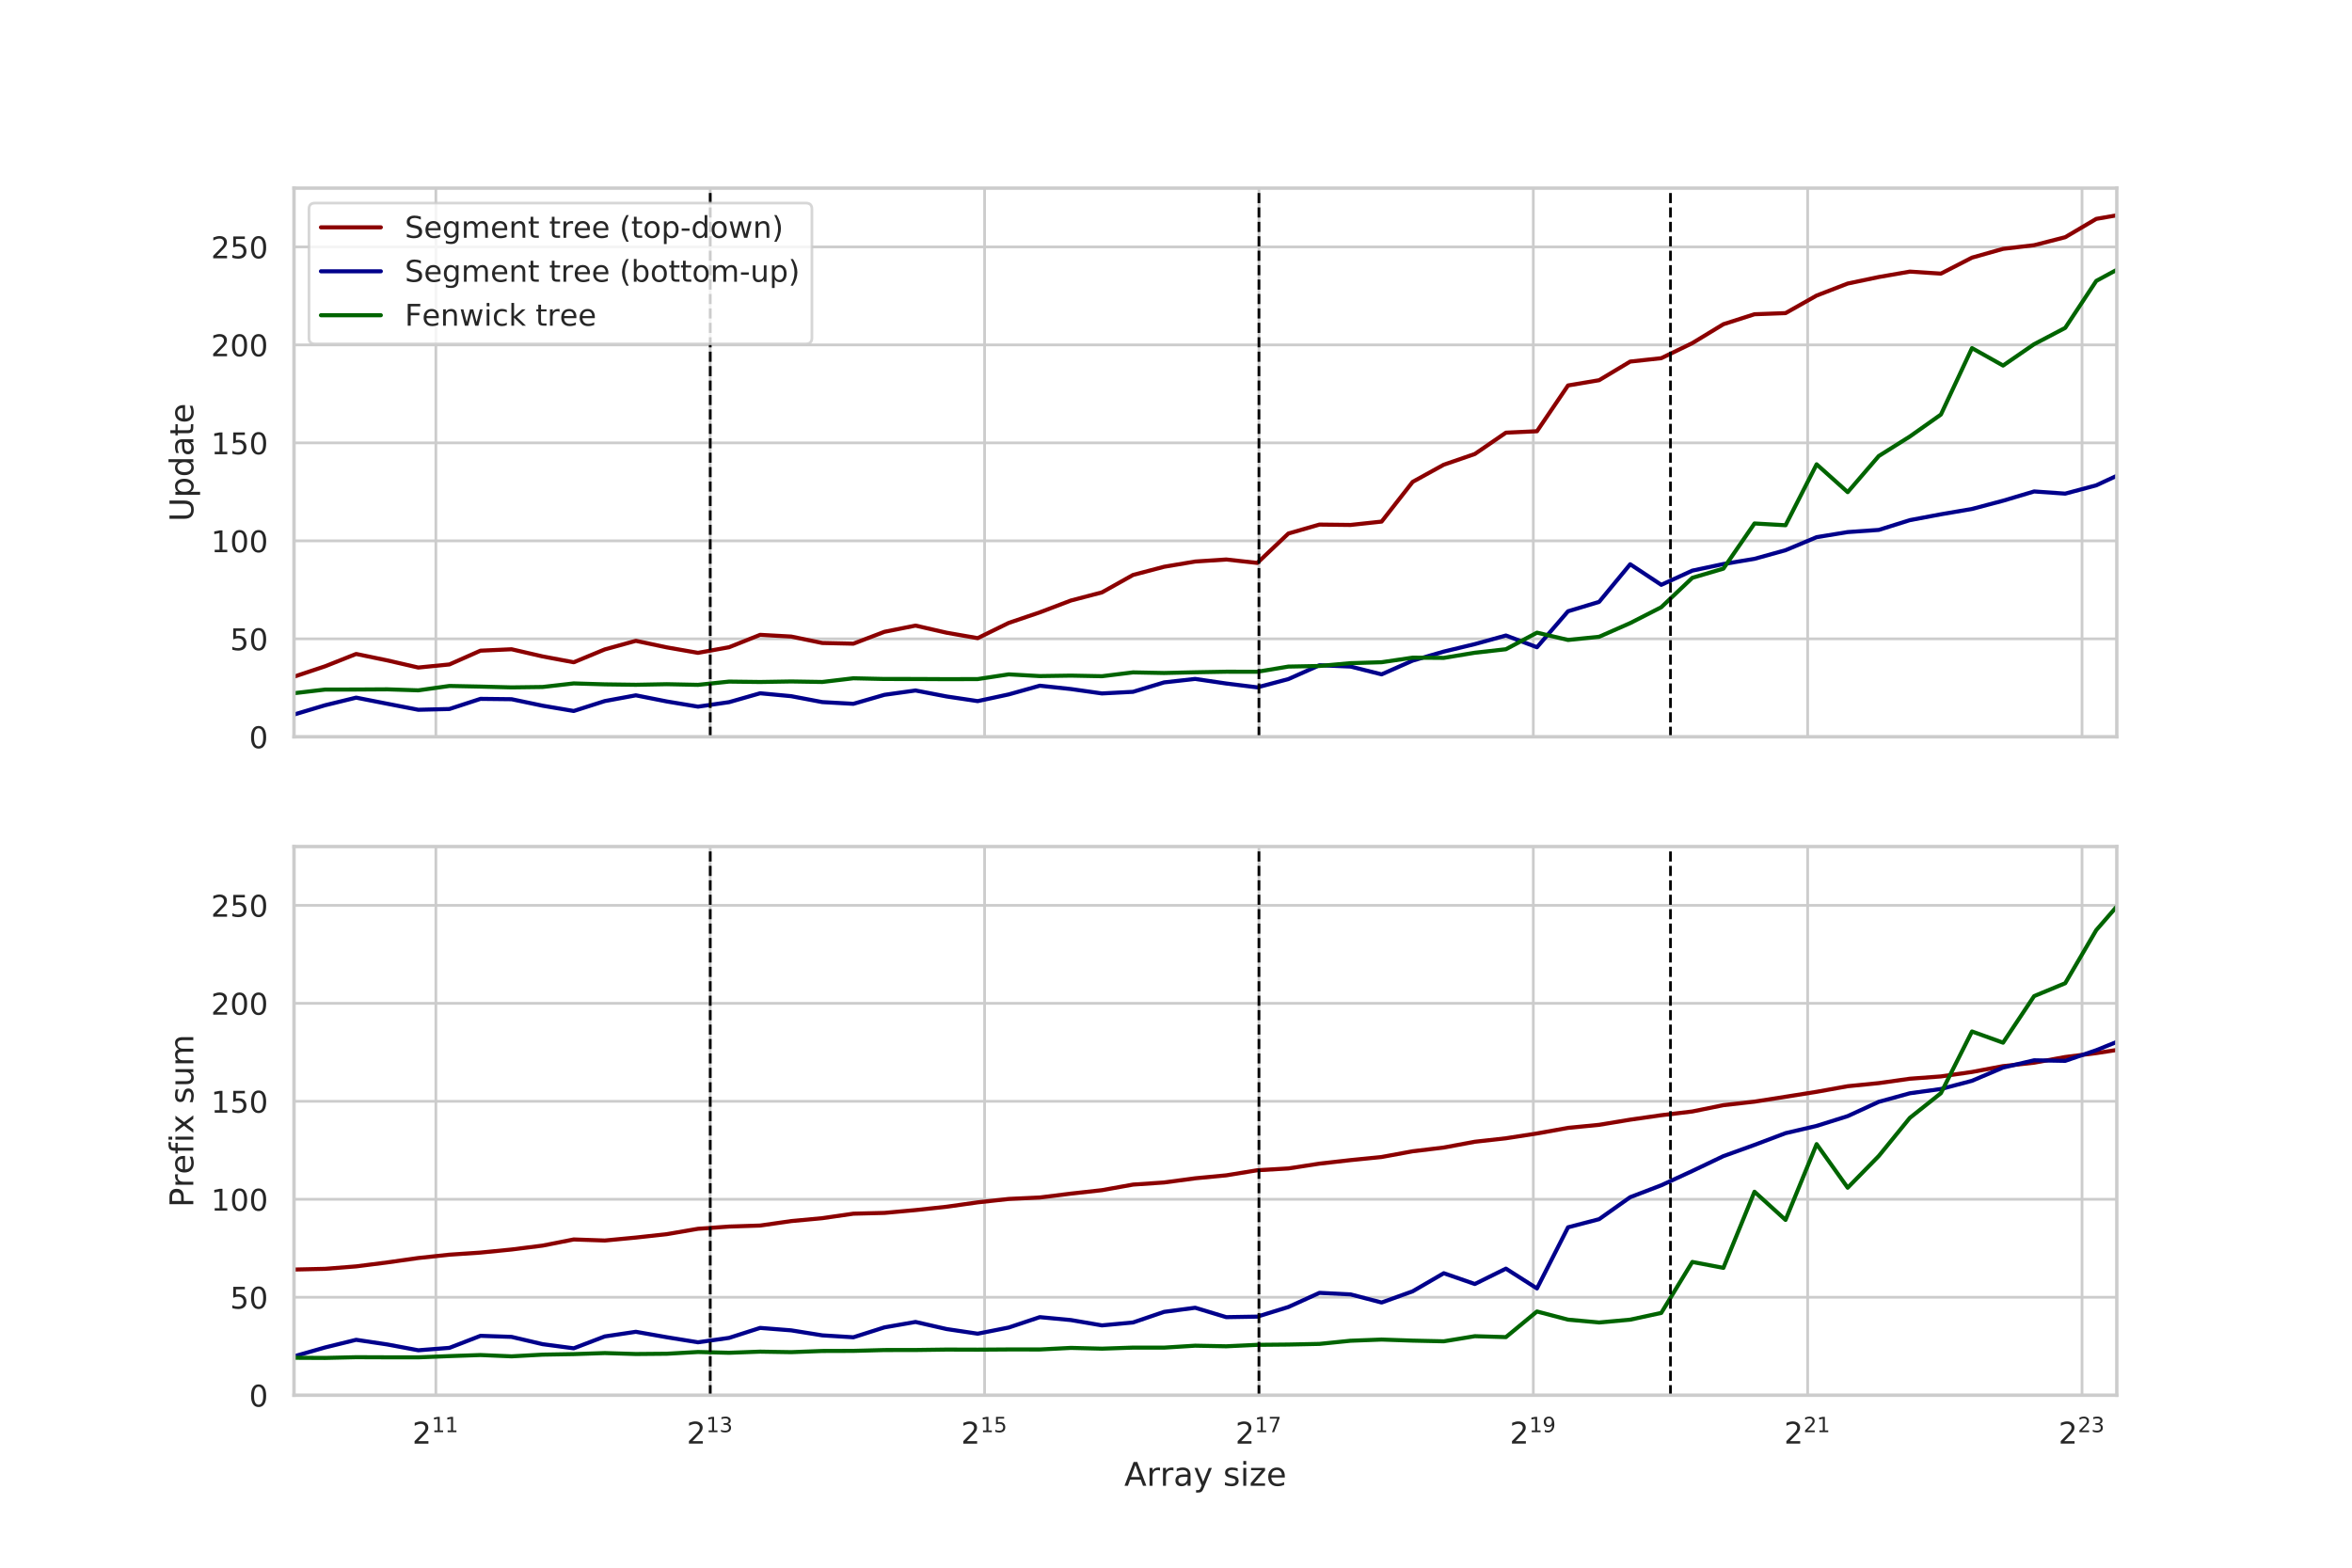 <svg xmlns="http://www.w3.org/2000/svg" xmlns:xlink="http://www.w3.org/1999/xlink" width="1152" height="768" version="1.1" viewBox="0 0 864 576"><defs><style type="text/css">*{stroke-linecap:butt;stroke-linejoin:round}</style></defs><g id="figure_1"><g id="patch_1"><path d="M 0 576 L 864 576 L 864 0 L 0 0 z" style="fill:#fff"/></g><g id="axes_1"><g id="patch_2"><path d="M 108 270.72 L 777.6 270.72 L 777.6 69.12 L 108 69.12 z" style="fill:#fff"/></g><g id="matplotlib.axis_1"><g id="xtick_1"><g id="line2d_1"><path d="M 160.117 270.72 L 160.117 69.12" clip-path="url(#p315cdab06f)" style="fill:none;stroke:#ccc;stroke-linecap:round"/></g></g><g id="xtick_2"><g id="line2d_2"><path d="M 260.901 270.72 L 260.901 69.12" clip-path="url(#p315cdab06f)" style="fill:none;stroke:#ccc;stroke-linecap:round"/></g></g><g id="xtick_3"><g id="line2d_3"><path d="M 361.686 270.72 L 361.686 69.12" clip-path="url(#p315cdab06f)" style="fill:none;stroke:#ccc;stroke-linecap:round"/></g></g><g id="xtick_4"><g id="line2d_4"><path d="M 462.471 270.72 L 462.471 69.12" clip-path="url(#p315cdab06f)" style="fill:none;stroke:#ccc;stroke-linecap:round"/></g></g><g id="xtick_5"><g id="line2d_5"><path d="M 563.256 270.72 L 563.256 69.12" clip-path="url(#p315cdab06f)" style="fill:none;stroke:#ccc;stroke-linecap:round"/></g></g><g id="xtick_6"><g id="line2d_6"><path d="M 664.041 270.72 L 664.041 69.12" clip-path="url(#p315cdab06f)" style="fill:none;stroke:#ccc;stroke-linecap:round"/></g></g><g id="xtick_7"><g id="line2d_7"><path d="M 764.826 270.72 L 764.826 69.12" clip-path="url(#p315cdab06f)" style="fill:none;stroke:#ccc;stroke-linecap:round"/></g></g></g><g id="matplotlib.axis_2"><g id="ytick_1"><g id="line2d_8"><path d="M 108 270.72 L 777.6 270.72" clip-path="url(#p315cdab06f)" style="fill:none;stroke:#ccc;stroke-linecap:round"/></g><g id="text_1"><defs><path id="DejaVuSans-48" d="M 31.781 66.406 Q 24.172 66.406 20.328 58.906 Q 16.5 51.422 16.5 36.375 Q 16.5 21.391 20.328 13.891 Q 24.172 6.391 31.781 6.391 Q 39.453 6.391 43.281 13.891 Q 47.125 21.391 47.125 36.375 Q 47.125 51.422 43.281 58.906 Q 39.453 66.406 31.781 66.406 z M 31.781 74.219 Q 44.047 74.219 50.516 64.516 Q 56.984 54.828 56.984 36.375 Q 56.984 17.969 50.516 8.266 Q 44.047 -1.422 31.781 -1.422 Q 19.531 -1.422 13.062 8.266 Q 6.594 17.969 6.594 36.375 Q 6.594 54.828 13.062 64.516 Q 19.531 74.219 31.781 74.219 z"/></defs><g style="fill:#262626" transform="translate(91.501 274.899)scale(0.11 -0.11)"><use xlink:href="#DejaVuSans-48"/></g></g></g><g id="ytick_2"><g id="line2d_9"><path d="M 108 234.721 L 777.6 234.721" clip-path="url(#p315cdab06f)" style="fill:none;stroke:#ccc;stroke-linecap:round"/></g><g id="text_2"><defs><path id="DejaVuSans-53" d="M 10.797 72.906 L 49.516 72.906 L 49.516 64.594 L 19.828 64.594 L 19.828 46.734 Q 21.969 47.469 24.109 47.828 Q 26.266 48.188 28.422 48.188 Q 40.625 48.188 47.75 41.5 Q 54.891 34.812 54.891 23.391 Q 54.891 11.625 47.562 5.094 Q 40.234 -1.422 26.906 -1.422 Q 22.312 -1.422 17.547 -0.641 Q 12.797 0.141 7.719 1.703 L 7.719 11.625 Q 12.109 9.234 16.797 8.062 Q 21.484 6.891 26.703 6.891 Q 35.156 6.891 40.078 11.328 Q 45.016 15.766 45.016 23.391 Q 45.016 31 40.078 35.438 Q 35.156 39.891 26.703 39.891 Q 22.75 39.891 18.812 39.016 Q 14.891 38.141 10.797 36.281 z"/></defs><g style="fill:#262626" transform="translate(84.502 238.9)scale(0.11 -0.11)"><use xlink:href="#DejaVuSans-53"/><use x="63.623" xlink:href="#DejaVuSans-48"/></g></g></g><g id="ytick_3"><g id="line2d_10"><path d="M 108 198.722 L 777.6 198.722" clip-path="url(#p315cdab06f)" style="fill:none;stroke:#ccc;stroke-linecap:round"/></g><g id="text_3"><defs><path id="DejaVuSans-49" d="M 12.406 8.297 L 28.516 8.297 L 28.516 63.922 L 10.984 60.406 L 10.984 69.391 L 28.422 72.906 L 38.281 72.906 L 38.281 8.297 L 54.391 8.297 L 54.391 0 L 12.406 0 z"/></defs><g style="fill:#262626" transform="translate(77.504 202.901)scale(0.11 -0.11)"><use xlink:href="#DejaVuSans-49"/><use x="63.623" xlink:href="#DejaVuSans-48"/><use x="127.246" xlink:href="#DejaVuSans-48"/></g></g></g><g id="ytick_4"><g id="line2d_11"><path d="M 108 162.723 L 777.6 162.723" clip-path="url(#p315cdab06f)" style="fill:none;stroke:#ccc;stroke-linecap:round"/></g><g id="text_4"><g style="fill:#262626" transform="translate(77.504 166.902)scale(0.11 -0.11)"><use xlink:href="#DejaVuSans-49"/><use x="63.623" xlink:href="#DejaVuSans-53"/><use x="127.246" xlink:href="#DejaVuSans-48"/></g></g></g><g id="ytick_5"><g id="line2d_12"><path d="M 108 126.723 L 777.6 126.723" clip-path="url(#p315cdab06f)" style="fill:none;stroke:#ccc;stroke-linecap:round"/></g><g id="text_5"><defs><path id="DejaVuSans-50" d="M 19.188 8.297 L 53.609 8.297 L 53.609 0 L 7.328 0 L 7.328 8.297 Q 12.938 14.109 22.625 23.891 Q 32.328 33.688 34.812 36.531 Q 39.547 41.844 41.422 45.531 Q 43.312 49.219 43.312 52.781 Q 43.312 58.594 39.234 62.25 Q 35.156 65.922 28.609 65.922 Q 23.969 65.922 18.812 64.312 Q 13.672 62.703 7.812 59.422 L 7.812 69.391 Q 13.766 71.781 18.938 73 Q 24.125 74.219 28.422 74.219 Q 39.75 74.219 46.484 68.547 Q 53.219 62.891 53.219 53.422 Q 53.219 48.922 51.531 44.891 Q 49.859 40.875 45.406 35.406 Q 44.188 33.984 37.641 27.219 Q 31.109 20.453 19.188 8.297 z"/></defs><g style="fill:#262626" transform="translate(77.504 130.902)scale(0.11 -0.11)"><use xlink:href="#DejaVuSans-50"/><use x="63.623" xlink:href="#DejaVuSans-48"/><use x="127.246" xlink:href="#DejaVuSans-48"/></g></g></g><g id="ytick_6"><g id="line2d_13"><path d="M 108 90.724 L 777.6 90.724" clip-path="url(#p315cdab06f)" style="fill:none;stroke:#ccc;stroke-linecap:round"/></g><g id="text_6"><g style="fill:#262626" transform="translate(77.504 94.903)scale(0.11 -0.11)"><use xlink:href="#DejaVuSans-50"/><use x="63.623" xlink:href="#DejaVuSans-53"/><use x="127.246" xlink:href="#DejaVuSans-48"/></g></g></g><g id="text_7"><defs><path id="DejaVuSans-85" d="M 8.688 72.906 L 18.609 72.906 L 18.609 28.609 Q 18.609 16.891 22.844 11.734 Q 27.094 6.594 36.625 6.594 Q 46.094 6.594 50.344 11.734 Q 54.594 16.891 54.594 28.609 L 54.594 72.906 L 64.5 72.906 L 64.5 27.391 Q 64.5 13.141 57.438 5.859 Q 50.391 -1.422 36.625 -1.422 Q 22.797 -1.422 15.734 5.859 Q 8.688 13.141 8.688 27.391 z"/><path id="DejaVuSans-112" d="M 18.109 8.203 L 18.109 -20.797 L 9.078 -20.797 L 9.078 54.688 L 18.109 54.688 L 18.109 46.391 Q 20.953 51.266 25.266 53.625 Q 29.594 56 35.594 56 Q 45.562 56 51.781 48.094 Q 58.016 40.188 58.016 27.297 Q 58.016 14.406 51.781 6.484 Q 45.562 -1.422 35.594 -1.422 Q 29.594 -1.422 25.266 0.953 Q 20.953 3.328 18.109 8.203 z M 48.688 27.297 Q 48.688 37.203 44.609 42.844 Q 40.531 48.484 33.406 48.484 Q 26.266 48.484 22.188 42.844 Q 18.109 37.203 18.109 27.297 Q 18.109 17.391 22.188 11.75 Q 26.266 6.109 33.406 6.109 Q 40.531 6.109 44.609 11.75 Q 48.688 17.391 48.688 27.297 z"/><path id="DejaVuSans-100" d="M 45.406 46.391 L 45.406 75.984 L 54.391 75.984 L 54.391 0 L 45.406 0 L 45.406 8.203 Q 42.578 3.328 38.25 0.953 Q 33.938 -1.422 27.875 -1.422 Q 17.969 -1.422 11.734 6.484 Q 5.516 14.406 5.516 27.297 Q 5.516 40.188 11.734 48.094 Q 17.969 56 27.875 56 Q 33.938 56 38.25 53.625 Q 42.578 51.266 45.406 46.391 z M 14.797 27.297 Q 14.797 17.391 18.875 11.75 Q 22.953 6.109 30.078 6.109 Q 37.203 6.109 41.297 11.75 Q 45.406 17.391 45.406 27.297 Q 45.406 37.203 41.297 42.844 Q 37.203 48.484 30.078 48.484 Q 22.953 48.484 18.875 42.844 Q 14.797 37.203 14.797 27.297 z"/><path id="DejaVuSans-97" d="M 34.281 27.484 Q 23.391 27.484 19.188 25 Q 14.984 22.516 14.984 16.5 Q 14.984 11.719 18.141 8.906 Q 21.297 6.109 26.703 6.109 Q 34.188 6.109 38.703 11.406 Q 43.219 16.703 43.219 25.484 L 43.219 27.484 z M 52.203 31.203 L 52.203 0 L 43.219 0 L 43.219 8.297 Q 40.141 3.328 35.547 0.953 Q 30.953 -1.422 24.312 -1.422 Q 15.922 -1.422 10.953 3.297 Q 6 8.016 6 15.922 Q 6 25.141 12.172 29.828 Q 18.359 34.516 30.609 34.516 L 43.219 34.516 L 43.219 35.406 Q 43.219 41.609 39.141 45 Q 35.062 48.391 27.688 48.391 Q 23 48.391 18.547 47.266 Q 14.109 46.141 10.016 43.891 L 10.016 52.203 Q 14.938 54.109 19.578 55.047 Q 24.219 56 28.609 56 Q 40.484 56 46.344 49.844 Q 52.203 43.703 52.203 31.203 z"/><path id="DejaVuSans-116" d="M 18.312 70.219 L 18.312 54.688 L 36.812 54.688 L 36.812 47.703 L 18.312 47.703 L 18.312 18.016 Q 18.312 11.328 20.141 9.422 Q 21.969 7.516 27.594 7.516 L 36.812 7.516 L 36.812 0 L 27.594 0 Q 17.188 0 13.234 3.875 Q 9.281 7.766 9.281 18.016 L 9.281 47.703 L 2.688 47.703 L 2.688 54.688 L 9.281 54.688 L 9.281 70.219 z"/><path id="DejaVuSans-101" d="M 56.203 29.594 L 56.203 25.203 L 14.891 25.203 Q 15.484 15.922 20.484 11.062 Q 25.484 6.203 34.422 6.203 Q 39.594 6.203 44.453 7.469 Q 49.312 8.734 54.109 11.281 L 54.109 2.781 Q 49.266 0.734 44.188 -0.344 Q 39.109 -1.422 33.891 -1.422 Q 20.797 -1.422 13.156 6.188 Q 5.516 13.812 5.516 26.812 Q 5.516 40.234 12.766 48.109 Q 20.016 56 32.328 56 Q 43.359 56 49.781 48.891 Q 56.203 41.797 56.203 29.594 z M 47.219 32.234 Q 47.125 39.594 43.094 43.984 Q 39.062 48.391 32.422 48.391 Q 24.906 48.391 20.391 44.141 Q 15.875 39.891 15.188 32.172 z"/></defs><g style="fill:#262626" transform="translate(71.008 191.65)rotate(-90)scale(0.12 -0.12)"><use xlink:href="#DejaVuSans-85"/><use x="73.193" xlink:href="#DejaVuSans-112"/><use x="136.67" xlink:href="#DejaVuSans-100"/><use x="200.146" xlink:href="#DejaVuSans-97"/><use x="261.426" xlink:href="#DejaVuSans-116"/><use x="300.635" xlink:href="#DejaVuSans-101"/></g></g></g><g id="line2d_14"><path d="M -1 252.359 L 5.15 253.44 L 16.485 250.899 L 28.057 246.291 L 39.358 247.306 L 50.911 250.013 L 62.254 250.272 L 73.714 246.154 L 85.12 244.009 L 96.611 246.543 L 108 248.624 L 119.414 244.815 L 130.834 240.279 L 142.261 242.641 L 153.662 245.269 L 165.09 244.131 L 176.51 239.07 L 187.919 238.551 L 199.326 241.186 L 210.757 243.332 L 222.161 238.609 L 233.583 235.455 L 244.993 237.867 L 256.408 239.869 L 267.829 237.802 L 279.244 233.252 L 290.657 233.886 L 302.071 236.247 L 313.484 236.499 L 324.9 232.136 L 336.316 229.861 L 347.729 232.474 L 359.144 234.469 L 370.558 228.867 L 381.973 224.987 L 393.387 220.645 L 404.801 217.65 L 416.215 211.249 L 427.63 208.24 L 439.044 206.317 L 450.459 205.569 L 461.873 206.829 L 473.287 196.022 L 484.702 192.739 L 496.116 192.875 L 507.531 191.644 L 518.945 177.043 L 530.359 170.743 L 541.774 166.805 L 553.188 158.971 L 564.602 158.446 L 576.017 141.627 L 587.431 139.697 L 598.845 132.85 L 610.26 131.605 L 621.674 126.068 L 633.088 119.12 L 644.502 115.463 L 655.917 115.045 L 667.331 108.594 L 678.745 104.181 L 690.16 101.783 L 701.574 99.796 L 712.988 100.53 L 724.403 94.662 L 735.817 91.43 L 747.231 90.091 L 758.646 87.153 L 770.06 80.421 L 781.474 78.427" clip-path="url(#p315cdab06f)" style="fill:none;stroke:#8b0000;stroke-linecap:round;stroke-width:1.5"/></g><g id="line2d_15"><path d="M -1 261.847 L 5.15 263.535 L 16.485 261.519 L 28.057 258.372 L 39.358 259.827 L 50.911 262.051 L 62.254 261.749 L 73.714 258.948 L 85.12 258.156 L 96.611 260.604 L 108 262.541 L 119.414 259.121 L 130.834 256.328 L 142.261 258.574 L 153.662 260.784 L 165.09 260.503 L 176.51 256.774 L 187.919 256.904 L 199.326 259.294 L 210.757 261.231 L 222.161 257.588 L 233.583 255.478 L 244.993 257.739 L 256.408 259.639 L 267.829 257.983 L 279.244 254.722 L 290.657 255.795 L 302.071 257.962 L 313.484 258.595 L 324.9 255.291 L 336.316 253.7 L 347.729 255.896 L 359.144 257.602 L 370.558 255.14 L 381.973 251.943 L 393.387 253.167 L 404.801 254.787 L 416.215 254.189 L 427.63 250.726 L 439.044 249.452 L 450.459 251.136 L 461.873 252.548 L 473.287 249.509 L 484.702 244.419 L 496.116 244.909 L 507.531 247.774 L 518.945 242.72 L 530.359 239.408 L 541.774 236.658 L 553.188 233.497 L 564.602 237.81 L 576.017 224.591 L 587.431 221.142 L 598.845 207.325 L 610.26 214.878 L 621.674 209.658 L 633.088 207.232 L 644.502 205.324 L 655.917 202.156 L 667.331 197.368 L 678.745 195.496 L 690.16 194.697 L 701.574 191.111 L 712.988 188.959 L 724.403 187 L 735.817 183.976 L 747.231 180.571 L 758.646 181.37 L 770.06 178.317 L 781.474 173.004" clip-path="url(#p315cdab06f)" style="fill:none;stroke:#00008b;stroke-linecap:round;stroke-width:1.5"/></g><g id="line2d_16"><path d="M -1 256.583 L 5.15 256.724 L 16.485 255.377 L 28.057 255.557 L 39.358 255.464 L 50.911 255.737 L 62.254 254.196 L 73.714 254.448 L 85.12 254.729 L 96.611 254.736 L 108 254.7 L 119.414 253.361 L 130.834 253.347 L 142.261 253.275 L 153.662 253.642 L 165.09 252.036 L 176.51 252.267 L 187.919 252.562 L 199.326 252.411 L 210.757 251.1 L 222.161 251.446 L 233.583 251.604 L 244.993 251.388 L 256.408 251.626 L 267.829 250.431 L 279.244 250.575 L 290.657 250.38 L 302.071 250.568 L 313.484 249.214 L 324.9 249.473 L 336.316 249.48 L 347.729 249.538 L 359.144 249.509 L 370.558 247.774 L 381.973 248.408 L 393.387 248.235 L 404.801 248.458 L 416.215 247.047 L 427.63 247.27 L 439.044 247.011 L 450.459 246.802 L 461.873 246.817 L 473.287 244.916 L 484.702 244.693 L 496.116 243.656 L 507.531 243.317 L 518.945 241.633 L 530.359 241.719 L 541.774 239.826 L 553.188 238.544 L 564.602 232.453 L 576.017 235.131 L 587.431 233.965 L 598.845 228.939 L 610.26 223.108 L 621.674 212.301 L 633.088 208.924 L 644.502 192.335 L 655.917 192.983 L 667.331 170.599 L 678.745 180.823 L 690.16 167.554 L 701.574 160.383 L 712.988 152.312 L 724.403 127.904 L 735.817 134.312 L 747.231 126.464 L 758.646 120.474 L 770.06 103.209 L 781.474 97.017" clip-path="url(#p315cdab06f)" style="fill:none;stroke:#006400;stroke-linecap:round;stroke-width:1.5"/></g><g id="line2d_17"><path d="M 260.901 270.72 L 260.901 69.12" clip-path="url(#p315cdab06f)" style="fill:none;stroke:#000;stroke-dasharray:3.7,1.6;stroke-dashoffset:0"/></g><g id="line2d_18"><path d="M 462.471 270.72 L 462.471 69.12" clip-path="url(#p315cdab06f)" style="fill:none;stroke:#000;stroke-dasharray:3.7,1.6;stroke-dashoffset:0"/></g><g id="line2d_19"><path d="M 613.648 270.72 L 613.648 69.12" clip-path="url(#p315cdab06f)" style="fill:none;stroke:#000;stroke-dasharray:3.7,1.6;stroke-dashoffset:0"/></g><g id="patch_3"><path d="M 108 270.72 L 108 69.12" style="fill:none;stroke:#ccc;stroke-linecap:square;stroke-linejoin:miter;stroke-width:1.25"/></g><g id="patch_4"><path d="M 777.6 270.72 L 777.6 69.12" style="fill:none;stroke:#ccc;stroke-linecap:square;stroke-linejoin:miter;stroke-width:1.25"/></g><g id="patch_5"><path d="M 108 270.72 L 777.6 270.72" style="fill:none;stroke:#ccc;stroke-linecap:square;stroke-linejoin:miter;stroke-width:1.25"/></g><g id="patch_6"><path d="M 108 69.12 L 777.6 69.12" style="fill:none;stroke:#ccc;stroke-linecap:square;stroke-linejoin:miter;stroke-width:1.25"/></g><g id="legend_1"><g id="patch_7"><path d="M 115.7 126.358 L 296.052 126.358 Q 298.252 126.358 298.252 124.158 L 298.252 76.82 Q 298.252 74.62 296.052 74.62 L 115.7 74.62 Q 113.5 74.62 113.5 76.82 L 113.5 124.158 Q 113.5 126.358 115.7 126.358 z" style="fill:#fff;opacity:.8;stroke:#ccc;stroke-linejoin:miter"/></g><g id="line2d_20"><path d="M 117.9 83.528 L 139.9 83.528" style="fill:none;stroke:#8b0000;stroke-linecap:round;stroke-width:1.5"/></g><g id="text_8"><defs><path id="DejaVuSans-83" d="M 53.516 70.516 L 53.516 60.891 Q 47.906 63.578 42.922 64.891 Q 37.938 66.219 33.297 66.219 Q 25.25 66.219 20.875 63.094 Q 16.5 59.969 16.5 54.203 Q 16.5 49.359 19.406 46.891 Q 22.312 44.438 30.422 42.922 L 36.375 41.703 Q 47.406 39.594 52.656 34.297 Q 57.906 29 57.906 20.125 Q 57.906 9.516 50.797 4.047 Q 43.703 -1.422 29.984 -1.422 Q 24.812 -1.422 18.969 -0.25 Q 13.141 0.922 6.891 3.219 L 6.891 13.375 Q 12.891 10.016 18.656 8.297 Q 24.422 6.594 29.984 6.594 Q 38.422 6.594 43.016 9.906 Q 47.609 13.234 47.609 19.391 Q 47.609 24.75 44.312 27.781 Q 41.016 30.812 33.5 32.328 L 27.484 33.5 Q 16.453 35.688 11.516 40.375 Q 6.594 45.062 6.594 53.422 Q 6.594 63.094 13.406 68.656 Q 20.219 74.219 32.172 74.219 Q 37.312 74.219 42.625 73.281 Q 47.953 72.359 53.516 70.516 z"/><path id="DejaVuSans-103" d="M 45.406 27.984 Q 45.406 37.75 41.375 43.109 Q 37.359 48.484 30.078 48.484 Q 22.859 48.484 18.828 43.109 Q 14.797 37.75 14.797 27.984 Q 14.797 18.266 18.828 12.891 Q 22.859 7.516 30.078 7.516 Q 37.359 7.516 41.375 12.891 Q 45.406 18.266 45.406 27.984 z M 54.391 6.781 Q 54.391 -7.172 48.188 -13.984 Q 42 -20.797 29.203 -20.797 Q 24.469 -20.797 20.266 -20.094 Q 16.062 -19.391 12.109 -17.922 L 12.109 -9.188 Q 16.062 -11.328 19.922 -12.344 Q 23.781 -13.375 27.781 -13.375 Q 36.625 -13.375 41.016 -8.766 Q 45.406 -4.156 45.406 5.172 L 45.406 9.625 Q 42.625 4.781 38.281 2.391 Q 33.938 0 27.875 0 Q 17.828 0 11.672 7.656 Q 5.516 15.328 5.516 27.984 Q 5.516 40.672 11.672 48.328 Q 17.828 56 27.875 56 Q 33.938 56 38.281 53.609 Q 42.625 51.219 45.406 46.391 L 45.406 54.688 L 54.391 54.688 z"/><path id="DejaVuSans-109" d="M 52 44.188 Q 55.375 50.25 60.062 53.125 Q 64.75 56 71.094 56 Q 79.641 56 84.281 50.016 Q 88.922 44.047 88.922 33.016 L 88.922 0 L 79.891 0 L 79.891 32.719 Q 79.891 40.578 77.094 44.375 Q 74.312 48.188 68.609 48.188 Q 61.625 48.188 57.562 43.547 Q 53.516 38.922 53.516 30.906 L 53.516 0 L 44.484 0 L 44.484 32.719 Q 44.484 40.625 41.703 44.406 Q 38.922 48.188 33.109 48.188 Q 26.219 48.188 22.156 43.531 Q 18.109 38.875 18.109 30.906 L 18.109 0 L 9.078 0 L 9.078 54.688 L 18.109 54.688 L 18.109 46.188 Q 21.188 51.219 25.484 53.609 Q 29.781 56 35.688 56 Q 41.656 56 45.828 52.969 Q 50 49.953 52 44.188 z"/><path id="DejaVuSans-110" d="M 54.891 33.016 L 54.891 0 L 45.906 0 L 45.906 32.719 Q 45.906 40.484 42.875 44.328 Q 39.844 48.188 33.797 48.188 Q 26.516 48.188 22.312 43.547 Q 18.109 38.922 18.109 30.906 L 18.109 0 L 9.078 0 L 9.078 54.688 L 18.109 54.688 L 18.109 46.188 Q 21.344 51.125 25.703 53.562 Q 30.078 56 35.797 56 Q 45.219 56 50.047 50.172 Q 54.891 44.344 54.891 33.016 z"/><path id="DejaVuSans-32"/><path id="DejaVuSans-114" d="M 41.109 46.297 Q 39.594 47.172 37.812 47.578 Q 36.031 48 33.891 48 Q 26.266 48 22.188 43.047 Q 18.109 38.094 18.109 28.812 L 18.109 0 L 9.078 0 L 9.078 54.688 L 18.109 54.688 L 18.109 46.188 Q 20.953 51.172 25.484 53.578 Q 30.031 56 36.531 56 Q 37.453 56 38.578 55.875 Q 39.703 55.766 41.062 55.516 z"/><path id="DejaVuSans-40" d="M 31 75.875 Q 24.469 64.656 21.281 53.656 Q 18.109 42.672 18.109 31.391 Q 18.109 20.125 21.312 9.062 Q 24.516 -2 31 -13.188 L 23.188 -13.188 Q 15.875 -1.703 12.234 9.375 Q 8.594 20.453 8.594 31.391 Q 8.594 42.281 12.203 53.312 Q 15.828 64.359 23.188 75.875 z"/><path id="DejaVuSans-111" d="M 30.609 48.391 Q 23.391 48.391 19.188 42.75 Q 14.984 37.109 14.984 27.297 Q 14.984 17.484 19.156 11.844 Q 23.344 6.203 30.609 6.203 Q 37.797 6.203 41.984 11.859 Q 46.188 17.531 46.188 27.297 Q 46.188 37.016 41.984 42.703 Q 37.797 48.391 30.609 48.391 z M 30.609 56 Q 42.328 56 49.016 48.375 Q 55.719 40.766 55.719 27.297 Q 55.719 13.875 49.016 6.219 Q 42.328 -1.422 30.609 -1.422 Q 18.844 -1.422 12.172 6.219 Q 5.516 13.875 5.516 27.297 Q 5.516 40.766 12.172 48.375 Q 18.844 56 30.609 56 z"/><path id="DejaVuSans-45" d="M 4.891 31.391 L 31.203 31.391 L 31.203 23.391 L 4.891 23.391 z"/><path id="DejaVuSans-119" d="M 4.203 54.688 L 13.188 54.688 L 24.422 12.016 L 35.594 54.688 L 46.188 54.688 L 57.422 12.016 L 68.609 54.688 L 77.594 54.688 L 63.281 0 L 52.688 0 L 40.922 44.828 L 29.109 0 L 18.5 0 z"/><path id="DejaVuSans-41" d="M 8.016 75.875 L 15.828 75.875 Q 23.141 64.359 26.781 53.312 Q 30.422 42.281 30.422 31.391 Q 30.422 20.453 26.781 9.375 Q 23.141 -1.703 15.828 -13.188 L 8.016 -13.188 Q 14.5 -2 17.703 9.062 Q 20.906 20.125 20.906 31.391 Q 20.906 42.672 17.703 53.656 Q 14.5 64.656 8.016 75.875 z"/></defs><g style="fill:#262626" transform="translate(148.7 87.378)scale(0.11 -0.11)"><use xlink:href="#DejaVuSans-83"/><use x="63.477" xlink:href="#DejaVuSans-101"/><use x="125" xlink:href="#DejaVuSans-103"/><use x="188.477" xlink:href="#DejaVuSans-109"/><use x="285.889" xlink:href="#DejaVuSans-101"/><use x="347.412" xlink:href="#DejaVuSans-110"/><use x="410.791" xlink:href="#DejaVuSans-116"/><use x="450" xlink:href="#DejaVuSans-32"/><use x="481.787" xlink:href="#DejaVuSans-116"/><use x="520.996" xlink:href="#DejaVuSans-114"/><use x="562.078" xlink:href="#DejaVuSans-101"/><use x="623.602" xlink:href="#DejaVuSans-101"/><use x="685.125" xlink:href="#DejaVuSans-32"/><use x="716.912" xlink:href="#DejaVuSans-40"/><use x="755.926" xlink:href="#DejaVuSans-116"/><use x="795.135" xlink:href="#DejaVuSans-111"/><use x="856.316" xlink:href="#DejaVuSans-112"/><use x="919.793" xlink:href="#DejaVuSans-45"/><use x="955.877" xlink:href="#DejaVuSans-100"/><use x="1019.354" xlink:href="#DejaVuSans-111"/><use x="1080.535" xlink:href="#DejaVuSans-119"/><use x="1162.322" xlink:href="#DejaVuSans-110"/><use x="1225.701" xlink:href="#DejaVuSans-41"/></g></g><g id="line2d_22"><path d="M 117.9 99.674 L 139.9 99.674" style="fill:none;stroke:#00008b;stroke-linecap:round;stroke-width:1.5"/></g><g id="text_9"><defs><path id="DejaVuSans-98" d="M 48.688 27.297 Q 48.688 37.203 44.609 42.844 Q 40.531 48.484 33.406 48.484 Q 26.266 48.484 22.188 42.844 Q 18.109 37.203 18.109 27.297 Q 18.109 17.391 22.188 11.75 Q 26.266 6.109 33.406 6.109 Q 40.531 6.109 44.609 11.75 Q 48.688 17.391 48.688 27.297 z M 18.109 46.391 Q 20.953 51.266 25.266 53.625 Q 29.594 56 35.594 56 Q 45.562 56 51.781 48.094 Q 58.016 40.188 58.016 27.297 Q 58.016 14.406 51.781 6.484 Q 45.562 -1.422 35.594 -1.422 Q 29.594 -1.422 25.266 0.953 Q 20.953 3.328 18.109 8.203 L 18.109 0 L 9.078 0 L 9.078 75.984 L 18.109 75.984 z"/><path id="DejaVuSans-117" d="M 8.5 21.578 L 8.5 54.688 L 17.484 54.688 L 17.484 21.922 Q 17.484 14.156 20.5 10.266 Q 23.531 6.391 29.594 6.391 Q 36.859 6.391 41.078 11.031 Q 45.312 15.672 45.312 23.688 L 45.312 54.688 L 54.297 54.688 L 54.297 0 L 45.312 0 L 45.312 8.406 Q 42.047 3.422 37.719 1 Q 33.406 -1.422 27.688 -1.422 Q 18.266 -1.422 13.375 4.438 Q 8.5 10.297 8.5 21.578 z M 31.109 56 z"/></defs><g style="fill:#262626" transform="translate(148.7 103.524)scale(0.11 -0.11)"><use xlink:href="#DejaVuSans-83"/><use x="63.477" xlink:href="#DejaVuSans-101"/><use x="125" xlink:href="#DejaVuSans-103"/><use x="188.477" xlink:href="#DejaVuSans-109"/><use x="285.889" xlink:href="#DejaVuSans-101"/><use x="347.412" xlink:href="#DejaVuSans-110"/><use x="410.791" xlink:href="#DejaVuSans-116"/><use x="450" xlink:href="#DejaVuSans-32"/><use x="481.787" xlink:href="#DejaVuSans-116"/><use x="520.996" xlink:href="#DejaVuSans-114"/><use x="562.078" xlink:href="#DejaVuSans-101"/><use x="623.602" xlink:href="#DejaVuSans-101"/><use x="685.125" xlink:href="#DejaVuSans-32"/><use x="716.912" xlink:href="#DejaVuSans-40"/><use x="755.926" xlink:href="#DejaVuSans-98"/><use x="819.402" xlink:href="#DejaVuSans-111"/><use x="880.584" xlink:href="#DejaVuSans-116"/><use x="919.793" xlink:href="#DejaVuSans-116"/><use x="959.002" xlink:href="#DejaVuSans-111"/><use x="1020.184" xlink:href="#DejaVuSans-109"/><use x="1117.596" xlink:href="#DejaVuSans-45"/><use x="1153.68" xlink:href="#DejaVuSans-117"/><use x="1217.059" xlink:href="#DejaVuSans-112"/><use x="1280.535" xlink:href="#DejaVuSans-41"/></g></g><g id="line2d_24"><path d="M 117.9 115.82 L 139.9 115.82" style="fill:none;stroke:#006400;stroke-linecap:round;stroke-width:1.5"/></g><g id="text_10"><defs><path id="DejaVuSans-70" d="M 9.812 72.906 L 51.703 72.906 L 51.703 64.594 L 19.672 64.594 L 19.672 43.109 L 48.578 43.109 L 48.578 34.812 L 19.672 34.812 L 19.672 0 L 9.812 0 z"/><path id="DejaVuSans-105" d="M 9.422 54.688 L 18.406 54.688 L 18.406 0 L 9.422 0 z M 9.422 75.984 L 18.406 75.984 L 18.406 64.594 L 9.422 64.594 z"/><path id="DejaVuSans-99" d="M 48.781 52.594 L 48.781 44.188 Q 44.969 46.297 41.141 47.344 Q 37.312 48.391 33.406 48.391 Q 24.656 48.391 19.812 42.844 Q 14.984 37.312 14.984 27.297 Q 14.984 17.281 19.812 11.734 Q 24.656 6.203 33.406 6.203 Q 37.312 6.203 41.141 7.25 Q 44.969 8.297 48.781 10.406 L 48.781 2.094 Q 45.016 0.344 40.984 -0.531 Q 36.969 -1.422 32.422 -1.422 Q 20.062 -1.422 12.781 6.344 Q 5.516 14.109 5.516 27.297 Q 5.516 40.672 12.859 48.328 Q 20.219 56 33.016 56 Q 37.156 56 41.109 55.141 Q 45.062 54.297 48.781 52.594 z"/><path id="DejaVuSans-107" d="M 9.078 75.984 L 18.109 75.984 L 18.109 31.109 L 44.922 54.688 L 56.391 54.688 L 27.391 29.109 L 57.625 0 L 45.906 0 L 18.109 26.703 L 18.109 0 L 9.078 0 z"/></defs><g style="fill:#262626" transform="translate(148.7 119.67)scale(0.11 -0.11)"><use xlink:href="#DejaVuSans-70"/><use x="57.441" xlink:href="#DejaVuSans-101"/><use x="118.965" xlink:href="#DejaVuSans-110"/><use x="182.344" xlink:href="#DejaVuSans-119"/><use x="264.131" xlink:href="#DejaVuSans-105"/><use x="291.914" xlink:href="#DejaVuSans-99"/><use x="346.895" xlink:href="#DejaVuSans-107"/><use x="404.805" xlink:href="#DejaVuSans-32"/><use x="436.592" xlink:href="#DejaVuSans-116"/><use x="475.801" xlink:href="#DejaVuSans-114"/><use x="516.883" xlink:href="#DejaVuSans-101"/><use x="578.406" xlink:href="#DejaVuSans-101"/></g></g></g></g><g id="axes_2"><g id="patch_8"><path d="M 108 512.64 L 777.6 512.64 L 777.6 311.04 L 108 311.04 z" style="fill:#fff"/></g><g id="matplotlib.axis_3"><g id="xtick_8"><g id="line2d_26"><path d="M 160.117 512.64 L 160.117 311.04" clip-path="url(#pbc3bd13ff4)" style="fill:none;stroke:#ccc;stroke-linecap:round"/></g><g id="text_11"><g style="fill:#262626" transform="translate(151.482 530.498)scale(0.11 -0.11)"><use transform="translate(0 0.684)" xlink:href="#DejaVuSans-50"/><use transform="translate(64.58 38.966)scale(0.7)" xlink:href="#DejaVuSans-49"/><use transform="translate(109.116 38.966)scale(0.7)" xlink:href="#DejaVuSans-49"/></g></g></g><g id="xtick_9"><g id="line2d_27"><path d="M 260.901 512.64 L 260.901 311.04" clip-path="url(#pbc3bd13ff4)" style="fill:none;stroke:#ccc;stroke-linecap:round"/></g><g id="text_12"><defs><path id="DejaVuSans-51" d="M 40.578 39.312 Q 47.656 37.797 51.625 33 Q 55.609 28.219 55.609 21.188 Q 55.609 10.406 48.188 4.484 Q 40.766 -1.422 27.094 -1.422 Q 22.516 -1.422 17.656 -0.516 Q 12.797 0.391 7.625 2.203 L 7.625 11.719 Q 11.719 9.328 16.594 8.109 Q 21.484 6.891 26.812 6.891 Q 36.078 6.891 40.938 10.547 Q 45.797 14.203 45.797 21.188 Q 45.797 27.641 41.281 31.266 Q 36.766 34.906 28.719 34.906 L 20.219 34.906 L 20.219 43.016 L 29.109 43.016 Q 36.375 43.016 40.234 45.922 Q 44.094 48.828 44.094 54.297 Q 44.094 59.906 40.109 62.906 Q 36.141 65.922 28.719 65.922 Q 24.656 65.922 20.016 65.031 Q 15.375 64.156 9.812 62.312 L 9.812 71.094 Q 15.438 72.656 20.344 73.438 Q 25.25 74.219 29.594 74.219 Q 40.828 74.219 47.359 69.109 Q 53.906 64.016 53.906 55.328 Q 53.906 49.266 50.438 45.094 Q 46.969 40.922 40.578 39.312 z"/></defs><g style="fill:#262626" transform="translate(252.266 530.498)scale(0.11 -0.11)"><use transform="translate(0 0.766)" xlink:href="#DejaVuSans-50"/><use transform="translate(64.58 39.047)scale(0.7)" xlink:href="#DejaVuSans-49"/><use transform="translate(109.116 39.047)scale(0.7)" xlink:href="#DejaVuSans-51"/></g></g></g><g id="xtick_10"><g id="line2d_28"><path d="M 361.686 512.64 L 361.686 311.04" clip-path="url(#pbc3bd13ff4)" style="fill:none;stroke:#ccc;stroke-linecap:round"/></g><g id="text_13"><g style="fill:#262626" transform="translate(353.051 530.498)scale(0.11 -0.11)"><use transform="translate(0 0.684)" xlink:href="#DejaVuSans-50"/><use transform="translate(64.58 38.966)scale(0.7)" xlink:href="#DejaVuSans-49"/><use transform="translate(109.116 38.966)scale(0.7)" xlink:href="#DejaVuSans-53"/></g></g></g><g id="xtick_11"><g id="line2d_29"><path d="M 462.471 512.64 L 462.471 311.04" clip-path="url(#pbc3bd13ff4)" style="fill:none;stroke:#ccc;stroke-linecap:round"/></g><g id="text_14"><defs><path id="DejaVuSans-55" d="M 8.203 72.906 L 55.078 72.906 L 55.078 68.703 L 28.609 0 L 18.312 0 L 43.219 64.594 L 8.203 64.594 z"/></defs><g style="fill:#262626" transform="translate(453.836 530.498)scale(0.11 -0.11)"><use transform="translate(0 0.684)" xlink:href="#DejaVuSans-50"/><use transform="translate(64.58 38.966)scale(0.7)" xlink:href="#DejaVuSans-49"/><use transform="translate(109.116 38.966)scale(0.7)" xlink:href="#DejaVuSans-55"/></g></g></g><g id="xtick_12"><g id="line2d_30"><path d="M 563.256 512.64 L 563.256 311.04" clip-path="url(#pbc3bd13ff4)" style="fill:none;stroke:#ccc;stroke-linecap:round"/></g><g id="text_15"><defs><path id="DejaVuSans-57" d="M 10.984 1.516 L 10.984 10.5 Q 14.703 8.734 18.5 7.812 Q 22.312 6.891 25.984 6.891 Q 35.75 6.891 40.891 13.453 Q 46.047 20.016 46.781 33.406 Q 43.953 29.203 39.594 26.953 Q 35.25 24.703 29.984 24.703 Q 19.047 24.703 12.672 31.312 Q 6.297 37.938 6.297 49.422 Q 6.297 60.641 12.938 67.422 Q 19.578 74.219 30.609 74.219 Q 43.266 74.219 49.922 64.516 Q 56.594 54.828 56.594 36.375 Q 56.594 19.141 48.406 8.859 Q 40.234 -1.422 26.422 -1.422 Q 22.703 -1.422 18.891 -0.688 Q 15.094 0.047 10.984 1.516 z M 30.609 32.422 Q 37.25 32.422 41.125 36.953 Q 45.016 41.5 45.016 49.422 Q 45.016 57.281 41.125 61.844 Q 37.25 66.406 30.609 66.406 Q 23.969 66.406 20.094 61.844 Q 16.219 57.281 16.219 49.422 Q 16.219 41.5 20.094 36.953 Q 23.969 32.422 30.609 32.422 z"/></defs><g style="fill:#262626" transform="translate(554.621 530.498)scale(0.11 -0.11)"><use transform="translate(0 0.766)" xlink:href="#DejaVuSans-50"/><use transform="translate(64.58 39.047)scale(0.7)" xlink:href="#DejaVuSans-49"/><use transform="translate(109.116 39.047)scale(0.7)" xlink:href="#DejaVuSans-57"/></g></g></g><g id="xtick_13"><g id="line2d_31"><path d="M 664.041 512.64 L 664.041 311.04" clip-path="url(#pbc3bd13ff4)" style="fill:none;stroke:#ccc;stroke-linecap:round"/></g><g id="text_16"><g style="fill:#262626" transform="translate(655.406 530.498)scale(0.11 -0.11)"><use transform="translate(0 0.766)" xlink:href="#DejaVuSans-50"/><use transform="translate(64.58 39.047)scale(0.7)" xlink:href="#DejaVuSans-50"/><use transform="translate(109.116 39.047)scale(0.7)" xlink:href="#DejaVuSans-49"/></g></g></g><g id="xtick_14"><g id="line2d_32"><path d="M 764.826 512.64 L 764.826 311.04" clip-path="url(#pbc3bd13ff4)" style="fill:none;stroke:#ccc;stroke-linecap:round"/></g><g id="text_17"><g style="fill:#262626" transform="translate(756.191 530.498)scale(0.11 -0.11)"><use transform="translate(0 0.766)" xlink:href="#DejaVuSans-50"/><use transform="translate(64.58 39.047)scale(0.7)" xlink:href="#DejaVuSans-50"/><use transform="translate(109.116 39.047)scale(0.7)" xlink:href="#DejaVuSans-51"/></g></g></g><g id="text_18"><defs><path id="DejaVuSans-65" d="M 34.188 63.188 L 20.797 26.906 L 47.609 26.906 z M 28.609 72.906 L 39.797 72.906 L 67.578 0 L 57.328 0 L 50.688 18.703 L 17.828 18.703 L 11.188 0 L 0.781 0 z"/><path id="DejaVuSans-121" d="M 32.172 -5.078 Q 28.375 -14.844 24.75 -17.812 Q 21.141 -20.797 15.094 -20.797 L 7.906 -20.797 L 7.906 -13.281 L 13.188 -13.281 Q 16.891 -13.281 18.938 -11.516 Q 21 -9.766 23.484 -3.219 L 25.094 0.875 L 2.984 54.688 L 12.5 54.688 L 29.594 11.922 L 46.688 54.688 L 56.203 54.688 z"/><path id="DejaVuSans-115" d="M 44.281 53.078 L 44.281 44.578 Q 40.484 46.531 36.375 47.5 Q 32.281 48.484 27.875 48.484 Q 21.188 48.484 17.844 46.438 Q 14.5 44.391 14.5 40.281 Q 14.5 37.156 16.891 35.375 Q 19.281 33.594 26.516 31.984 L 29.594 31.297 Q 39.156 29.25 43.188 25.516 Q 47.219 21.781 47.219 15.094 Q 47.219 7.469 41.188 3.016 Q 35.156 -1.422 24.609 -1.422 Q 20.219 -1.422 15.453 -0.562 Q 10.688 0.297 5.422 2 L 5.422 11.281 Q 10.406 8.688 15.234 7.391 Q 20.062 6.109 24.812 6.109 Q 31.156 6.109 34.562 8.281 Q 37.984 10.453 37.984 14.406 Q 37.984 18.062 35.516 20.016 Q 33.062 21.969 24.703 23.781 L 21.578 24.516 Q 13.234 26.266 9.516 29.906 Q 5.812 33.547 5.812 39.891 Q 5.812 47.609 11.281 51.797 Q 16.75 56 26.812 56 Q 31.781 56 36.172 55.266 Q 40.578 54.547 44.281 53.078 z"/><path id="DejaVuSans-122" d="M 5.516 54.688 L 48.188 54.688 L 48.188 46.484 L 14.406 7.172 L 48.188 7.172 L 48.188 0 L 4.297 0 L 4.297 8.203 L 38.094 47.516 L 5.516 47.516 z"/></defs><g style="fill:#262626" transform="translate(412.995 545.904)scale(0.12 -0.12)"><use xlink:href="#DejaVuSans-65"/><use x="68.408" xlink:href="#DejaVuSans-114"/><use x="109.506" xlink:href="#DejaVuSans-114"/><use x="150.619" xlink:href="#DejaVuSans-97"/><use x="211.898" xlink:href="#DejaVuSans-121"/><use x="271.078" xlink:href="#DejaVuSans-32"/><use x="302.865" xlink:href="#DejaVuSans-115"/><use x="354.965" xlink:href="#DejaVuSans-105"/><use x="382.748" xlink:href="#DejaVuSans-122"/><use x="435.238" xlink:href="#DejaVuSans-101"/></g></g></g><g id="matplotlib.axis_4"><g id="ytick_7"><g id="line2d_33"><path d="M 108 512.64 L 777.6 512.64" clip-path="url(#pbc3bd13ff4)" style="fill:none;stroke:#ccc;stroke-linecap:round"/></g><g id="text_19"><g style="fill:#262626" transform="translate(91.501 516.819)scale(0.11 -0.11)"><use xlink:href="#DejaVuSans-48"/></g></g></g><g id="ytick_8"><g id="line2d_34"><path d="M 108 476.641 L 777.6 476.641" clip-path="url(#pbc3bd13ff4)" style="fill:none;stroke:#ccc;stroke-linecap:round"/></g><g id="text_20"><g style="fill:#262626" transform="translate(84.502 480.82)scale(0.11 -0.11)"><use xlink:href="#DejaVuSans-53"/><use x="63.623" xlink:href="#DejaVuSans-48"/></g></g></g><g id="ytick_9"><g id="line2d_35"><path d="M 108 440.642 L 777.6 440.642" clip-path="url(#pbc3bd13ff4)" style="fill:none;stroke:#ccc;stroke-linecap:round"/></g><g id="text_21"><g style="fill:#262626" transform="translate(77.504 444.821)scale(0.11 -0.11)"><use xlink:href="#DejaVuSans-49"/><use x="63.623" xlink:href="#DejaVuSans-48"/><use x="127.246" xlink:href="#DejaVuSans-48"/></g></g></g><g id="ytick_10"><g id="line2d_36"><path d="M 108 404.643 L 777.6 404.643" clip-path="url(#pbc3bd13ff4)" style="fill:none;stroke:#ccc;stroke-linecap:round"/></g><g id="text_22"><g style="fill:#262626" transform="translate(77.504 408.822)scale(0.11 -0.11)"><use xlink:href="#DejaVuSans-49"/><use x="63.623" xlink:href="#DejaVuSans-53"/><use x="127.246" xlink:href="#DejaVuSans-48"/></g></g></g><g id="ytick_11"><g id="line2d_37"><path d="M 108 368.643 L 777.6 368.643" clip-path="url(#pbc3bd13ff4)" style="fill:none;stroke:#ccc;stroke-linecap:round"/></g><g id="text_23"><g style="fill:#262626" transform="translate(77.504 372.822)scale(0.11 -0.11)"><use xlink:href="#DejaVuSans-50"/><use x="63.623" xlink:href="#DejaVuSans-48"/><use x="127.246" xlink:href="#DejaVuSans-48"/></g></g></g><g id="ytick_12"><g id="line2d_38"><path d="M 108 332.644 L 777.6 332.644" clip-path="url(#pbc3bd13ff4)" style="fill:none;stroke:#ccc;stroke-linecap:round"/></g><g id="text_24"><g style="fill:#262626" transform="translate(77.504 336.823)scale(0.11 -0.11)"><use xlink:href="#DejaVuSans-50"/><use x="63.623" xlink:href="#DejaVuSans-53"/><use x="127.246" xlink:href="#DejaVuSans-48"/></g></g></g><g id="text_25"><defs><path id="DejaVuSans-80" d="M 19.672 64.797 L 19.672 37.406 L 32.078 37.406 Q 38.969 37.406 42.719 40.969 Q 46.484 44.531 46.484 51.125 Q 46.484 57.672 42.719 61.234 Q 38.969 64.797 32.078 64.797 z M 9.812 72.906 L 32.078 72.906 Q 44.344 72.906 50.609 67.359 Q 56.891 61.812 56.891 51.125 Q 56.891 40.328 50.609 34.812 Q 44.344 29.297 32.078 29.297 L 19.672 29.297 L 19.672 0 L 9.812 0 z"/><path id="DejaVuSans-102" d="M 37.109 75.984 L 37.109 68.5 L 28.516 68.5 Q 23.688 68.5 21.797 66.547 Q 19.922 64.594 19.922 59.516 L 19.922 54.688 L 34.719 54.688 L 34.719 47.703 L 19.922 47.703 L 19.922 0 L 10.891 0 L 10.891 47.703 L 2.297 47.703 L 2.297 54.688 L 10.891 54.688 L 10.891 58.5 Q 10.891 67.625 15.141 71.797 Q 19.391 75.984 28.609 75.984 z"/><path id="DejaVuSans-120" d="M 54.891 54.688 L 35.109 28.078 L 55.906 0 L 45.312 0 L 29.391 21.484 L 13.484 0 L 2.875 0 L 24.125 28.609 L 4.688 54.688 L 15.281 54.688 L 29.781 35.203 L 44.281 54.688 z"/></defs><g style="fill:#262626" transform="translate(71.008 443.623)rotate(-90)scale(0.12 -0.12)"><use xlink:href="#DejaVuSans-80"/><use x="60.287" xlink:href="#DejaVuSans-114"/><use x="101.369" xlink:href="#DejaVuSans-101"/><use x="162.893" xlink:href="#DejaVuSans-102"/><use x="198.098" xlink:href="#DejaVuSans-105"/><use x="225.881" xlink:href="#DejaVuSans-120"/><use x="285.061" xlink:href="#DejaVuSans-32"/><use x="316.848" xlink:href="#DejaVuSans-115"/><use x="368.947" xlink:href="#DejaVuSans-117"/><use x="432.326" xlink:href="#DejaVuSans-109"/></g></g></g><g id="line2d_39"><path d="M -1 479.234 L 5.15 478.592 L 16.485 477.663 L 28.057 476.576 L 39.358 474.877 L 50.911 473.97 L 62.254 472.062 L 73.714 471.464 L 85.12 469.873 L 96.611 468.613 L 108 466.453 L 119.414 466.194 L 130.834 465.294 L 142.261 463.84 L 153.662 462.22 L 165.09 460.996 L 176.51 460.225 L 187.919 459.095 L 199.326 457.662 L 210.757 455.401 L 222.161 455.79 L 233.583 454.703 L 244.993 453.45 L 256.408 451.485 L 267.829 450.664 L 279.244 450.289 L 290.657 448.648 L 302.071 447.582 L 313.484 445.934 L 324.9 445.646 L 336.316 444.609 L 347.729 443.385 L 359.144 441.772 L 370.558 440.519 L 381.973 439.986 L 393.387 438.561 L 404.801 437.294 L 416.215 435.242 L 427.63 434.464 L 439.044 432.931 L 450.459 431.843 L 461.873 429.972 L 473.287 429.309 L 484.702 427.545 L 496.116 426.249 L 507.531 425.104 L 518.945 423.002 L 530.359 421.627 L 541.774 419.503 L 553.188 418.229 L 564.602 416.457 L 576.017 414.405 L 587.431 413.282 L 598.845 411.389 L 610.26 409.754 L 621.674 408.379 L 633.088 406.061 L 644.502 404.765 L 655.917 402.972 L 667.331 401.151 L 678.745 399.099 L 690.16 397.961 L 701.574 396.348 L 712.988 395.499 L 724.403 393.864 L 735.817 391.719 L 747.231 390.452 L 758.646 388.371 L 770.06 386.931 L 781.474 385.189" clip-path="url(#pbc3bd13ff4)" style="fill:none;stroke:#8b0000;stroke-linecap:round;stroke-width:1.5"/></g><g id="line2d_40"><path d="M -1 499.626 L 5.15 500.739 L 16.485 498.737 L 28.057 494.907 L 39.358 496.772 L 50.911 498.528 L 62.254 499.018 L 73.714 494.936 L 85.12 494.144 L 96.611 496.469 L 108 498.348 L 119.414 495.08 L 130.834 492.272 L 142.261 493.978 L 153.662 496.116 L 165.09 495.231 L 176.51 490.81 L 187.919 491.199 L 199.326 493.877 L 210.757 495.396 L 222.161 491.033 L 233.583 489.327 L 244.993 491.336 L 256.408 493.186 L 267.829 491.566 L 279.244 487.901 L 290.657 488.801 L 302.071 490.637 L 313.484 491.343 L 324.9 487.7 L 336.316 485.713 L 347.729 488.319 L 359.144 490.025 L 370.558 487.757 L 381.973 483.941 L 393.387 485.014 L 404.801 486.973 L 416.215 485.9 L 427.63 482.005 L 439.044 480.493 L 450.459 483.949 L 461.873 483.754 L 473.287 480.219 L 484.702 475.021 L 496.116 475.59 L 507.531 478.57 L 518.945 474.452 L 530.359 467.807 L 541.774 471.767 L 553.188 466.122 L 564.602 473.394 L 576.017 450.937 L 587.431 447.95 L 598.845 439.871 L 610.26 435.501 L 621.674 430.238 L 633.088 424.788 L 644.502 420.662 L 655.917 416.349 L 667.331 413.678 L 678.745 410.086 L 690.16 404.83 L 701.574 401.691 L 712.988 400.121 L 724.403 397.111 L 735.817 392.244 L 747.231 389.573 L 758.646 389.782 L 770.06 385.865 L 781.474 381.236" clip-path="url(#pbc3bd13ff4)" style="fill:none;stroke:#00008b;stroke-linecap:round;stroke-width:1.5"/></g><g id="line2d_41"><path d="M -1 500.656 L 5.15 500.523 L 16.485 499.975 L 28.057 500.271 L 39.358 500.004 L 50.911 499.781 L 62.254 499.263 L 73.714 499.688 L 85.12 499.601 L 96.611 499.45 L 108 498.874 L 119.414 498.932 L 130.834 498.665 L 142.261 498.708 L 153.662 498.716 L 165.09 498.262 L 176.51 497.866 L 187.919 498.348 L 199.326 497.722 L 210.757 497.528 L 222.161 497.146 L 233.583 497.492 L 244.993 497.391 L 256.408 496.75 L 267.829 497.038 L 279.244 496.62 L 290.657 496.808 L 302.071 496.376 L 313.484 496.34 L 324.9 496.03 L 336.316 496.016 L 347.729 495.857 L 359.144 495.893 L 370.558 495.814 L 381.973 495.821 L 393.387 495.245 L 404.801 495.526 L 416.215 495.137 L 427.63 495.144 L 439.044 494.432 L 450.459 494.655 L 461.873 494.122 L 473.287 494.014 L 484.702 493.776 L 496.116 492.617 L 507.531 492.178 L 518.945 492.574 L 530.359 492.826 L 541.774 490.947 L 553.188 491.285 L 564.602 481.868 L 576.017 484.863 L 587.431 485.907 L 598.845 484.87 L 610.26 482.394 L 621.674 463.667 L 633.088 465.841 L 644.502 437.87 L 655.917 448.223 L 667.331 420.381 L 678.745 436.387 L 690.16 424.737 L 701.574 410.726 L 712.988 401.655 L 724.403 378.982 L 735.817 383.101 L 747.231 365.987 L 758.646 361.256 L 770.06 341.738 L 781.474 328.591" clip-path="url(#pbc3bd13ff4)" style="fill:none;stroke:#006400;stroke-linecap:round;stroke-width:1.5"/></g><g id="line2d_42"><path d="M 260.901 512.64 L 260.901 311.04" clip-path="url(#pbc3bd13ff4)" style="fill:none;stroke:#000;stroke-dasharray:3.7,1.6;stroke-dashoffset:0"/></g><g id="line2d_43"><path d="M 462.471 512.64 L 462.471 311.04" clip-path="url(#pbc3bd13ff4)" style="fill:none;stroke:#000;stroke-dasharray:3.7,1.6;stroke-dashoffset:0"/></g><g id="line2d_44"><path d="M 613.648 512.64 L 613.648 311.04" clip-path="url(#pbc3bd13ff4)" style="fill:none;stroke:#000;stroke-dasharray:3.7,1.6;stroke-dashoffset:0"/></g><g id="patch_9"><path d="M 108 512.64 L 108 311.04" style="fill:none;stroke:#ccc;stroke-linecap:square;stroke-linejoin:miter;stroke-width:1.25"/></g><g id="patch_10"><path d="M 777.6 512.64 L 777.6 311.04" style="fill:none;stroke:#ccc;stroke-linecap:square;stroke-linejoin:miter;stroke-width:1.25"/></g><g id="patch_11"><path d="M 108 512.64 L 777.6 512.64" style="fill:none;stroke:#ccc;stroke-linecap:square;stroke-linejoin:miter;stroke-width:1.25"/></g><g id="patch_12"><path d="M 108 311.04 L 777.6 311.04" style="fill:none;stroke:#ccc;stroke-linecap:square;stroke-linejoin:miter;stroke-width:1.25"/></g></g></g><defs><clipPath id="p315cdab06f"><rect width="669.6" height="201.6" x="108" y="69.12"/></clipPath><clipPath id="pbc3bd13ff4"><rect width="669.6" height="201.6" x="108" y="311.04"/></clipPath></defs></svg>